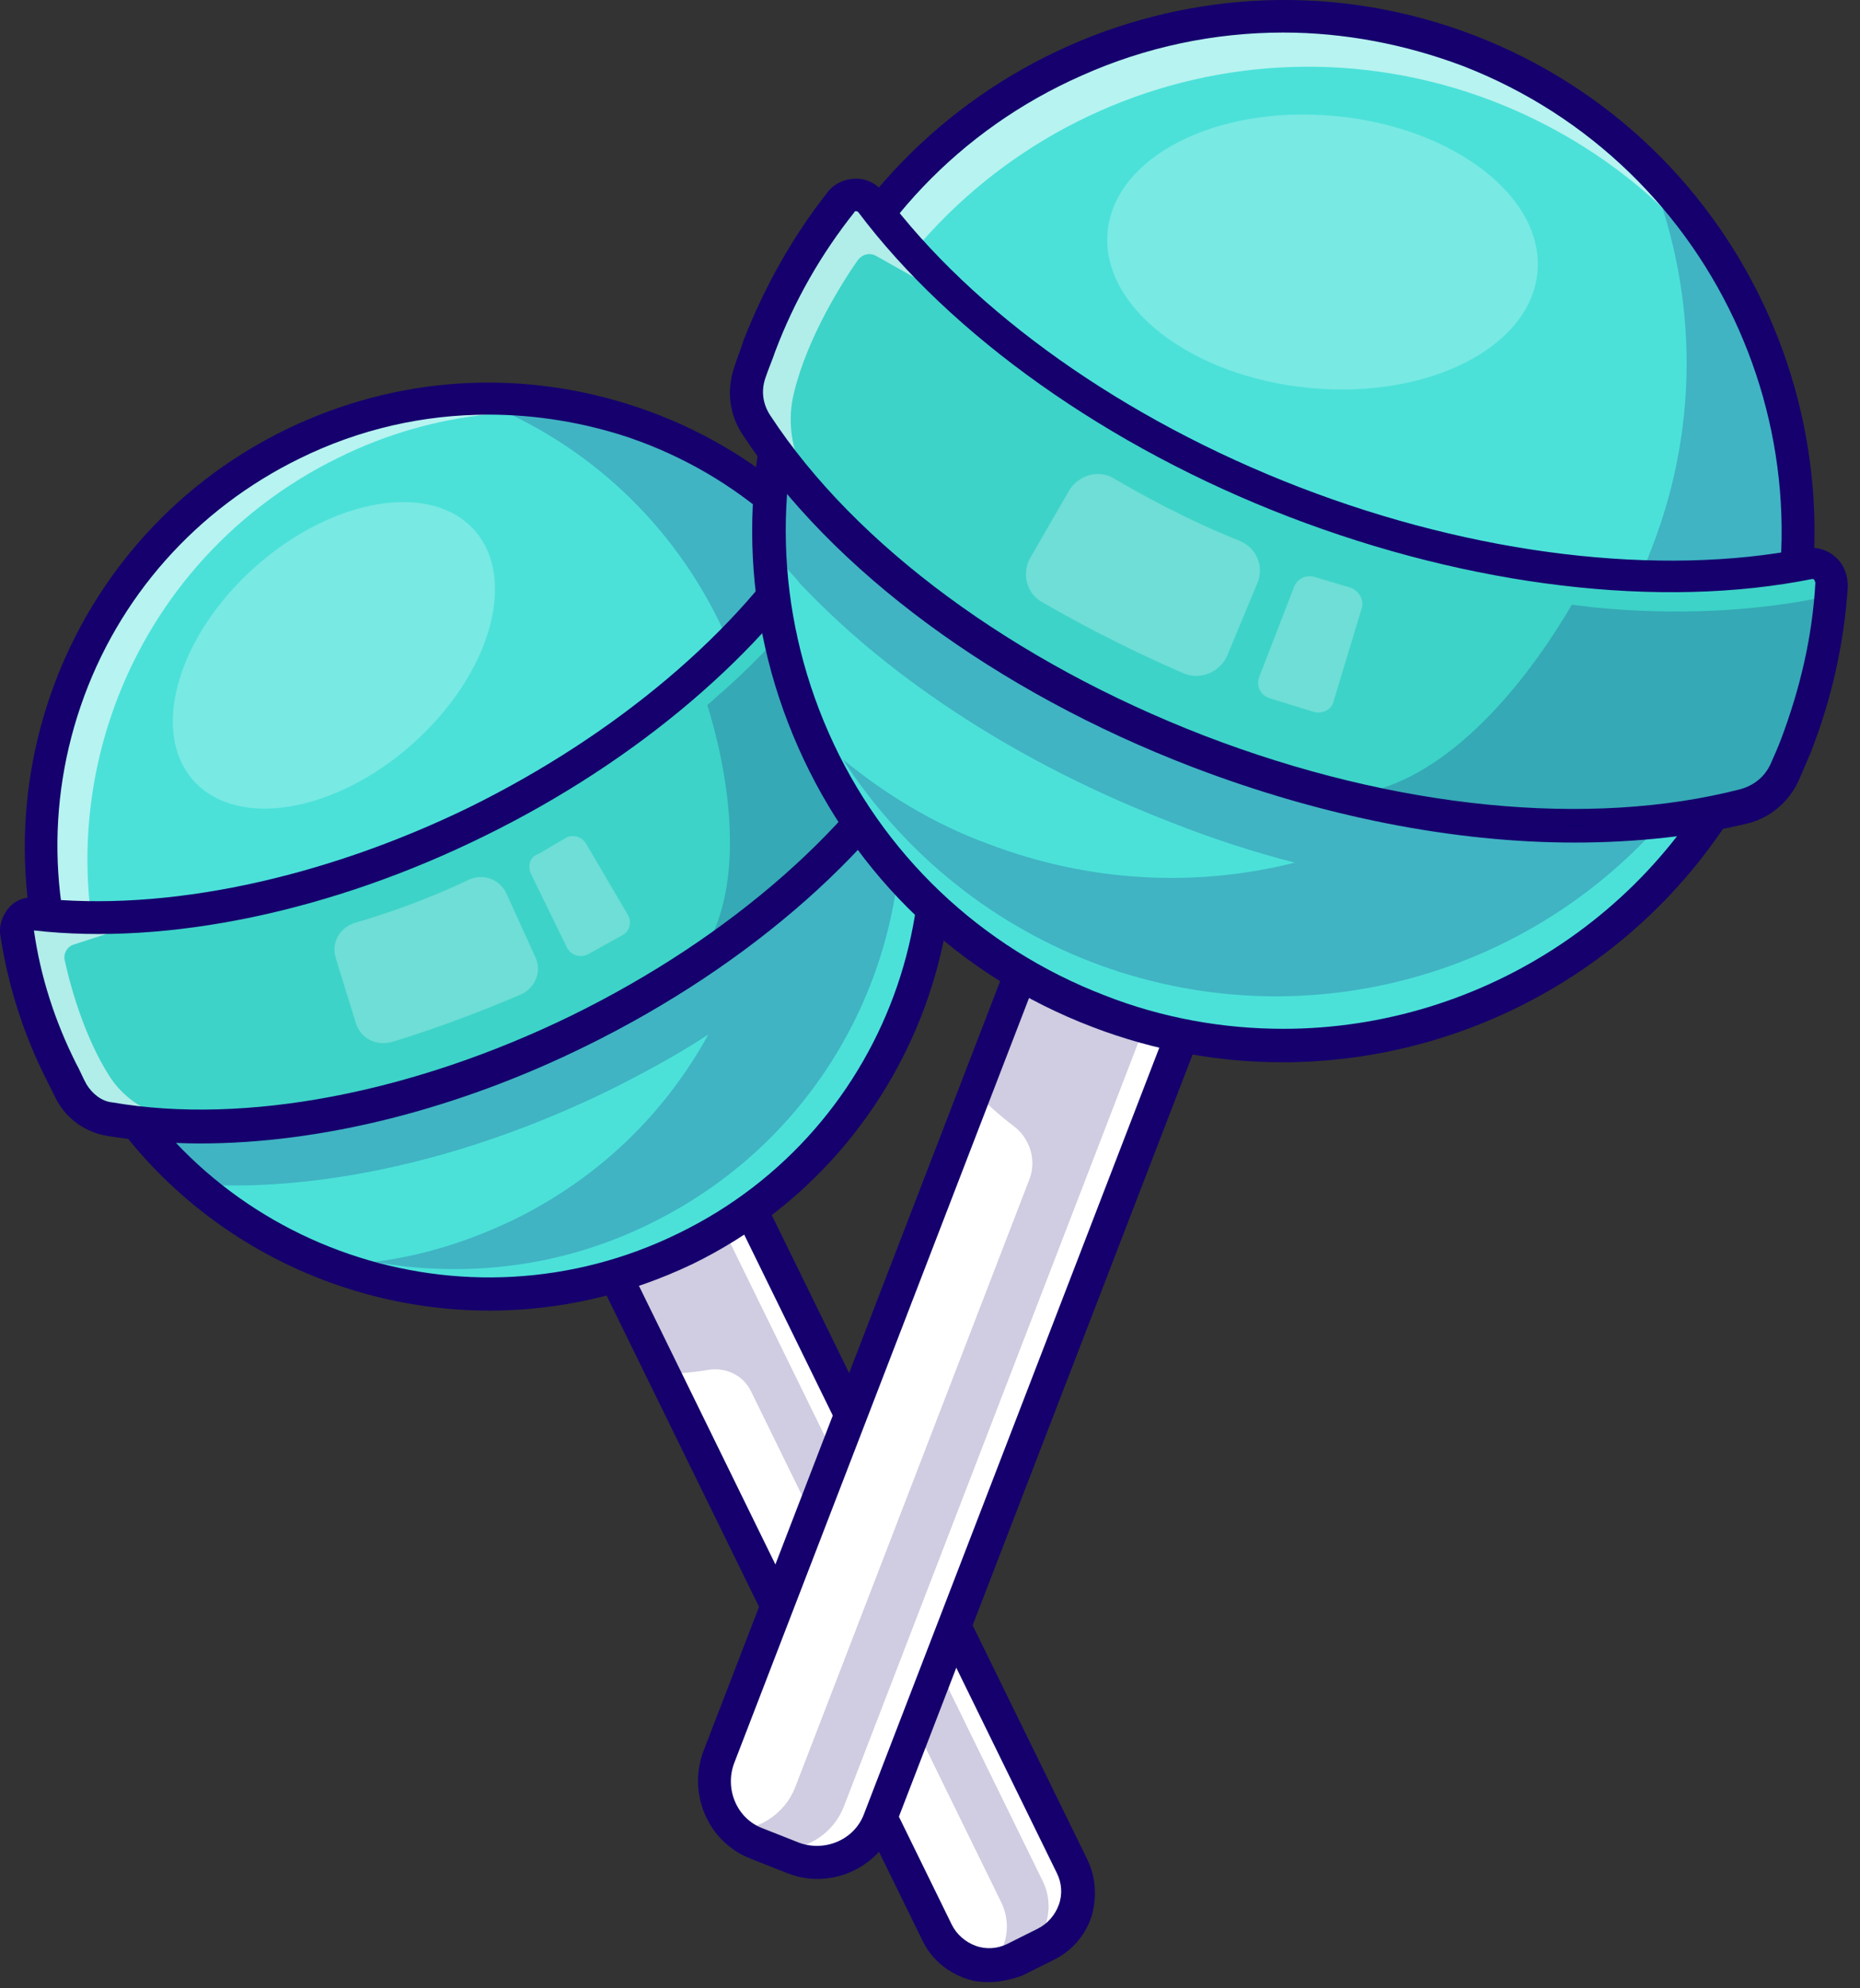 <svg width="145" height="155" viewBox="0 0 145 155" fill="none" xmlns="http://www.w3.org/2000/svg">
<rect x="0" y="0" width="145" height="155" fill="#333333" stroke="none"/>
<path d="M55.216 87.575L83.587 145.508C84.704 147.742 83.736 150.497 81.502 151.54L79.119 152.731C76.885 153.848 74.13 152.88 73.087 150.646L44.717 92.713C43.6 90.479 44.568 87.724 46.802 86.682L49.184 85.49C51.418 84.373 54.099 85.341 55.216 87.575Z" fill="white"/>
<path d="M77.108 154.518C76.438 154.518 75.843 154.444 75.247 154.221C73.758 153.699 72.566 152.657 71.896 151.242L43.525 93.309C42.11 90.405 43.302 86.905 46.206 85.565L48.589 84.373C50.004 83.703 51.567 83.629 53.057 84.076C54.546 84.597 55.737 85.639 56.407 87.054L84.778 144.987C85.448 146.402 85.523 147.966 85.076 149.455C84.555 150.944 83.512 152.136 82.097 152.806L79.715 153.997C78.896 154.295 78.002 154.518 77.108 154.518ZM51.12 86.309C50.599 86.309 50.153 86.384 49.706 86.607L47.323 87.799C45.685 88.618 45.014 90.554 45.834 92.118L74.204 150.051C74.577 150.795 75.247 151.391 76.066 151.689C76.885 151.987 77.779 151.912 78.523 151.54L80.906 150.348C81.651 149.976 82.246 149.306 82.544 148.487C82.842 147.668 82.768 146.774 82.395 146.03L54.025 88.097C53.652 87.352 52.982 86.756 52.163 86.458C51.865 86.384 51.493 86.309 51.12 86.309Z" fill="#15006D"/>
<path opacity="0.2" d="M52.908 88.693L81.278 146.625C82.395 148.859 81.427 151.615 79.194 152.657L78.821 152.806C78.3 153.029 77.779 153.178 77.257 153.253C78.523 151.912 78.896 149.902 78.002 148.189L58.567 108.5C57.971 107.234 56.631 106.564 55.216 106.787C53.95 107.011 52.684 107.085 51.418 107.16L44.419 92.788C43.6 91.075 43.898 89.065 45.163 87.725C45.238 87.65 45.312 87.501 45.461 87.427C45.536 87.427 45.536 87.352 45.61 87.352C45.685 87.278 45.834 87.203 45.908 87.129C45.983 87.129 45.983 87.054 46.057 87.054L46.132 86.98C46.206 86.98 46.28 86.905 46.28 86.905C46.355 86.905 46.429 86.831 46.429 86.831L46.802 86.682C49.11 85.565 51.791 86.459 52.908 88.693Z" fill="#15006D"/>
<path opacity="0.3" d="M45.461 87.649C45.536 87.575 45.61 87.426 45.759 87.352C45.61 87.426 45.536 87.575 45.461 87.649Z" fill="#15006D"/>
<path d="M69.439 50.566C71.226 54.215 72.343 58.087 72.79 61.884C74.428 76.181 67.13 90.553 53.429 97.255C39.802 103.956 23.867 100.903 13.591 90.776C10.836 88.096 8.527 84.894 6.666 81.171C5.549 78.936 4.73 76.628 4.134 74.32C0.187 58.682 7.559 41.853 22.675 34.482C37.792 27.11 55.663 31.652 65.567 44.385C67.056 46.321 68.396 48.332 69.439 50.566Z" fill="#4BE1D9"/>
<path opacity="0.2" d="M66.683 48.705C68.471 52.354 69.588 56.226 70.034 60.023C71.673 74.32 64.375 88.692 50.674 95.394C43.749 98.819 36.228 99.638 29.154 98.372C32.802 97.925 36.451 96.809 40.025 95.096C46.727 91.82 51.865 86.756 55.216 80.65C52.833 82.214 50.227 83.628 47.546 84.969C37.642 89.809 27.664 92.266 18.952 92.415C18.654 92.415 18.431 92.415 18.133 92.415C17.09 92.415 16.048 92.415 15.08 92.341C14.931 92.341 14.708 92.341 14.484 92.266C13.963 91.745 13.516 91.224 12.995 90.703C10.835 88.32 9.048 85.639 7.559 82.66C6.442 80.427 5.623 78.118 5.027 75.81H5.102C7.485 76.033 10.016 76.108 12.623 75.959C20.888 75.512 30.271 73.055 39.579 68.587C46.206 65.385 52.014 61.438 56.705 57.119C57.376 56.524 57.971 55.928 58.641 55.332C61.471 52.577 63.928 49.673 65.79 46.694C66.013 47.439 66.386 48.109 66.683 48.705Z" fill="#15006D"/>
<path opacity="0.2" d="M69.439 50.566C69.588 50.789 69.662 51.087 69.811 51.311C68.769 49.375 67.652 47.513 66.311 45.875C66.311 45.875 66.311 45.875 66.311 45.949C64.301 49.151 61.694 52.428 58.567 55.481C57.971 53.098 57.152 50.715 56.035 48.407C51.94 40.067 44.94 34.035 36.824 31.056C50.153 30.535 63.184 37.833 69.439 50.566Z" fill="#15006D"/>
<path opacity="0.6" d="M49.78 33.067C42.185 31.28 33.919 31.95 26.399 35.673C9.048 44.162 1.9 65.012 10.389 82.362C10.538 82.66 10.687 82.958 10.836 83.256C9.868 83.256 8.825 83.33 7.857 83.405C7.485 82.735 7.112 82.064 6.74 81.32C-1.749 63.97 5.474 43.045 22.75 34.556C31.537 30.312 41.217 30.014 49.78 33.067Z" fill="white"/>
<path d="M38.164 102.169C24.76 102.169 11.878 94.723 5.623 81.915C-3.164 63.969 4.283 42.3 22.229 33.514C30.941 29.269 40.696 28.674 49.855 31.801C59.014 34.928 66.386 41.481 70.63 50.119C79.417 68.065 71.971 89.734 54.025 98.521C48.887 100.978 43.525 102.169 38.164 102.169ZM38.089 32.322C33.026 32.322 28.037 33.439 23.346 35.748C15.303 39.694 9.197 46.545 6.293 55.034C3.389 63.523 3.985 72.682 7.932 80.724C16.048 97.404 36.228 104.329 52.908 96.138C69.588 88.021 76.513 67.842 68.322 51.162C64.375 43.12 57.525 37.014 49.036 34.109C45.461 32.918 41.738 32.322 38.089 32.322Z" fill="#15006D"/>
<path d="M72.492 50.343C72.79 50.938 73.013 51.46 73.311 52.056C73.832 53.247 73.758 54.513 73.162 55.63C69.439 62.555 62.737 69.555 53.95 75.363C51.27 77.15 48.291 78.788 45.238 80.352C35.334 85.192 25.356 87.649 16.644 87.798C16.346 87.798 16.123 87.798 15.825 87.798C13.293 87.798 10.91 87.649 8.676 87.277C7.41 87.054 6.368 86.309 5.772 85.192C5.474 84.671 5.176 84.075 4.879 83.479C3.166 79.98 2.049 76.405 1.528 72.757C1.379 71.937 2.123 71.193 2.942 71.267C5.325 71.491 7.857 71.565 10.463 71.416C18.729 70.969 28.111 68.512 37.419 64.044C44.047 60.842 49.855 56.896 54.546 52.577C58.567 49.002 61.843 45.13 64.226 41.258C64.673 40.514 65.716 40.439 66.311 41.035C68.62 43.79 70.779 46.917 72.492 50.343Z" fill="#FF1564"/>
<path d="M72.492 50.343C72.79 50.938 73.013 51.46 73.311 52.056C73.832 53.247 73.758 54.513 73.162 55.63C69.439 62.555 62.737 69.555 53.95 75.363C51.27 77.15 48.291 78.788 45.238 80.352C35.334 85.192 25.356 87.649 16.644 87.798C16.346 87.798 16.123 87.798 15.825 87.798C13.293 87.798 10.91 87.649 8.676 87.277C7.41 87.054 6.368 86.309 5.772 85.192C5.474 84.671 5.176 84.075 4.879 83.479C3.166 79.98 2.049 76.405 1.528 72.757C1.379 71.937 2.123 71.193 2.942 71.267C5.325 71.491 7.857 71.565 10.463 71.416C18.729 70.969 28.111 68.512 37.419 64.044C44.047 60.842 49.855 56.896 54.546 52.577C58.567 49.002 61.843 45.13 64.226 41.258C64.673 40.514 65.716 40.439 66.311 41.035C68.62 43.79 70.779 46.917 72.492 50.343Z" fill="#3DD3C8"/>
<path opacity="0.6" d="M16.123 87.649C13.591 87.649 11.208 87.501 8.974 87.128C7.708 86.905 6.666 86.16 6.07 85.043C5.772 84.522 5.474 83.926 5.176 83.331C3.464 79.831 2.347 76.256 1.826 72.608C1.677 71.789 2.421 71.044 3.24 71.118C5.623 71.342 8.155 71.416 10.761 71.267L11.208 71.863L5.698 73.65C5.251 73.799 4.953 74.32 5.027 74.767C5.4 76.554 6.517 80.799 8.602 84.001C10.687 87.128 14.484 87.575 16.123 87.649Z" fill="white"/>
<path d="M15.601 89.139C13.069 89.139 10.612 88.915 8.304 88.543C6.666 88.245 5.251 87.277 4.432 85.788C4.134 85.192 3.836 84.596 3.538 84.001C1.825 80.575 0.634 76.852 0.038 72.98C-0.111 72.161 0.187 71.342 0.709 70.746C1.23 70.15 2.049 69.853 2.868 70.001C12.846 71.118 25.133 68.512 36.6 62.927C48.068 57.268 57.673 49.151 62.886 40.663C63.333 39.992 64.003 39.546 64.822 39.471C65.641 39.397 66.386 39.695 66.981 40.29C69.662 43.12 71.896 46.322 73.609 49.822C73.907 50.417 74.204 51.013 74.428 51.609C75.098 53.173 75.023 54.885 74.204 56.3C68.992 65.98 58.567 75.214 45.685 81.543C35.558 86.532 24.984 89.139 15.601 89.139ZM2.645 72.533C2.645 72.533 2.57 72.533 2.645 72.533C3.166 76.182 4.283 79.607 5.921 82.884C6.219 83.405 6.442 84.001 6.74 84.522C7.187 85.266 7.932 85.862 8.751 85.937C19.101 87.724 32.207 85.192 44.568 79.16C57.003 73.054 66.981 64.268 71.971 55.034C72.417 54.289 72.417 53.322 72.045 52.577C71.822 51.981 71.524 51.46 71.3 50.864C69.662 47.588 67.652 44.609 65.12 41.928C59.609 50.864 49.631 59.353 37.791 65.161C25.877 71.044 13.069 73.725 2.645 72.533Z" fill="#15006D"/>
<path opacity="0.2" d="M72.492 50.343C72.79 50.939 73.013 51.46 73.311 52.056C73.832 53.247 73.758 54.513 73.162 55.63C69.439 62.555 62.737 69.555 53.95 75.363C58.79 69.704 56.556 59.502 55.142 54.96C55.588 54.587 55.961 54.215 56.333 53.917C60.354 50.343 63.63 46.471 66.013 42.599C66.237 42.226 66.535 42.077 66.907 42.003C69.066 44.46 70.928 47.29 72.492 50.343Z" fill="#15006D"/>
<path opacity="0.25" d="M36.526 68.586C33.1 70.224 29.749 71.341 27.665 71.937C26.473 72.309 25.803 73.501 26.175 74.692L27.739 79.756C28.111 80.947 29.303 81.543 30.494 81.245C32.728 80.575 36.451 79.309 40.621 77.522C41.738 77.001 42.259 75.735 41.738 74.618L39.504 69.703C38.983 68.512 37.643 68.065 36.526 68.586Z" fill="white"/>
<path opacity="0.25" d="M41.366 68.065L44.196 73.874C44.493 74.469 45.238 74.693 45.834 74.395L48.514 72.906C49.11 72.608 49.259 71.863 48.961 71.342L45.685 65.757C45.387 65.236 44.642 65.012 44.121 65.31L41.962 66.576C41.291 66.799 41.142 67.47 41.366 68.065Z" fill="white"/>
<path opacity="0.25" d="M32.174 57.982C38.223 52.592 40.376 45.136 36.983 41.329C33.59 37.521 25.937 38.804 19.888 44.195C13.839 49.585 11.686 57.041 15.079 60.848C18.472 64.655 26.125 63.372 32.174 57.982Z" fill="white"/>
<path d="M95.203 72.682L68.545 141.859C67.502 144.54 64.524 145.88 61.843 144.838L59.014 143.721C56.333 142.678 54.992 139.7 56.035 137.019L82.693 67.842C83.736 65.162 86.714 63.821 89.395 64.864L92.225 65.981C94.905 67.023 96.246 70.002 95.203 72.682Z" fill="white"/>
<path d="M63.705 146.476C62.96 146.476 62.141 146.327 61.397 146.03L58.567 144.913C55.216 143.647 53.578 139.849 54.844 136.498L81.502 67.321C82.768 63.97 86.566 62.332 89.916 63.598L92.746 64.715C96.097 65.981 97.735 69.778 96.469 73.129L69.811 142.306C68.769 144.913 66.311 146.476 63.705 146.476ZM62.29 143.647C64.301 144.391 66.609 143.423 67.354 141.413L94.012 72.236C94.757 70.225 93.788 67.917 91.778 67.172L88.948 66.055C86.938 65.311 84.629 66.279 83.885 68.289L57.227 137.466C56.482 139.477 57.45 141.785 59.461 142.53L62.29 143.647Z" fill="#15006D"/>
<path opacity="0.2" d="M92.448 71.64L65.79 140.817C64.747 143.498 61.769 144.838 59.088 143.796L58.641 143.647C58.046 143.423 57.524 143.051 57.078 142.679C59.163 142.679 61.173 141.413 61.992 139.328L80.236 91.969C80.832 90.479 80.31 88.767 79.044 87.799C77.853 86.905 76.811 85.937 75.768 84.895L82.395 67.768C83.215 65.683 85.15 64.417 87.31 64.417C87.459 64.417 87.608 64.417 87.757 64.417C87.831 64.417 87.906 64.417 87.906 64.417C88.055 64.417 88.204 64.492 88.353 64.492C88.427 64.492 88.501 64.492 88.501 64.566C88.576 64.566 88.576 64.566 88.65 64.566C88.725 64.566 88.799 64.64 88.874 64.64C88.948 64.64 89.023 64.715 89.097 64.715L89.544 64.864C92.15 65.981 93.49 68.959 92.448 71.64Z" fill="#15006D"/>
<path d="M137.499 55.779C135.786 60.172 133.478 64.044 130.573 67.395C119.851 79.979 101.979 85.043 85.672 78.788C69.364 72.533 59.535 56.747 59.982 40.216C60.131 35.822 60.95 31.28 62.662 26.961C63.705 24.28 64.971 21.749 66.46 19.44C76.587 3.952 96.469 -2.973 114.489 3.952C132.51 10.877 142.637 29.344 139.658 47.662C139.211 50.417 138.467 53.098 137.499 55.779Z" fill="#4BE1D9"/>
<path opacity="0.2" d="M136.903 51.982C135.19 56.376 132.882 60.248 129.978 63.599C119.255 76.183 101.384 81.246 85.076 74.992C76.811 71.79 70.183 66.13 65.715 59.205C68.992 61.886 72.715 64.194 76.96 65.758C84.927 68.811 93.267 69.183 100.937 67.247C97.735 66.428 94.533 65.386 91.331 64.12C79.566 59.577 69.662 53.099 62.737 45.876C62.514 45.653 62.29 45.429 62.141 45.206C61.322 44.312 60.577 43.419 59.833 42.6C59.684 42.451 59.535 42.302 59.46 42.078C59.46 41.259 59.535 40.44 59.609 39.621C59.907 35.972 60.801 32.324 62.141 28.749C63.184 26.069 64.45 23.537 65.939 21.229C65.939 21.229 65.939 21.229 66.013 21.303C67.651 23.462 69.588 25.696 71.747 27.781C78.598 34.409 87.98 40.44 99.001 44.685C106.894 47.738 114.713 49.525 122.01 50.195C123.053 50.27 124.021 50.344 124.989 50.418C129.531 50.642 133.924 50.418 137.871 49.748C137.424 50.493 137.201 51.237 136.903 51.982Z" fill="#15006D"/>
<path opacity="0.2" d="M137.499 55.779C137.35 56.077 137.275 56.374 137.126 56.672C137.945 54.289 138.616 51.907 138.988 49.449H138.914C134.669 50.268 129.903 50.641 124.84 50.343C126.404 47.96 127.744 45.428 128.786 42.673C132.659 32.695 132.212 22.121 128.414 12.962C139.286 23.834 143.381 40.514 137.499 55.779Z" fill="#15006D"/>
<path opacity="0.6" d="M136.903 25.547C132.51 17.728 125.435 11.399 116.425 7.899C95.724 -0.069 72.566 10.207 64.598 30.908C64.45 31.28 64.301 31.578 64.226 31.951C63.407 31.132 62.588 30.312 61.769 29.568C62.067 28.749 62.29 27.855 62.662 27.036C70.555 6.335 93.788 -4.015 114.489 3.952C124.914 7.973 132.733 15.941 136.903 25.547Z" fill="white"/>
<path d="M99.969 82.81C95.054 82.81 89.991 81.916 85.151 80.054C74.8 76.108 66.684 68.364 62.216 58.236C57.748 48.109 57.45 36.865 61.397 26.589C69.662 5.218 93.64 -5.43 114.936 2.761C136.233 10.952 146.881 34.929 138.69 56.226C132.361 72.683 116.649 82.81 99.969 82.81ZM100.044 2.537C94.682 2.537 89.321 3.654 84.332 5.888C74.875 10.058 67.577 17.728 63.854 27.408C60.131 37.089 60.429 47.663 64.599 57.12C68.769 66.576 76.438 73.874 86.119 77.597C90.661 79.384 95.427 80.203 100.044 80.203C115.606 80.203 130.35 70.746 136.307 55.332C143.977 35.376 133.999 12.888 114.043 5.144C109.5 3.431 104.735 2.537 100.044 2.537Z" fill="#15006D"/>
<path d="M140.031 58.162C139.733 58.832 139.509 59.502 139.212 60.172C138.616 61.513 137.499 62.481 136.084 62.853C127.297 65.162 116.202 64.938 104.437 62.034C100.788 61.14 97.139 60.023 93.491 58.609C81.651 54.066 71.747 47.588 64.822 40.365C64.599 40.142 64.375 39.918 64.226 39.695C62.216 37.61 60.503 35.376 59.088 33.216C58.269 32.025 58.12 30.461 58.567 29.121C58.791 28.451 59.014 27.706 59.312 27.036C60.876 22.866 63.109 19.143 65.716 15.792C66.311 15.047 67.503 15.047 68.099 15.792C69.737 17.951 71.673 20.185 73.832 22.27C80.683 28.898 90.065 34.929 101.086 39.174C108.979 42.227 116.798 44.014 124.095 44.684C130.276 45.28 136.084 44.982 141.148 44.014C142.116 43.79 143.009 44.609 142.935 45.578C142.488 49.747 141.594 53.992 140.031 58.162Z" fill="#FF1564"/>
<path d="M140.031 58.162C139.733 58.832 139.509 59.502 139.212 60.172C138.616 61.513 137.499 62.481 136.084 62.853C127.297 65.162 116.202 64.938 104.437 62.034C100.788 61.14 97.139 60.023 93.491 58.609C81.651 54.066 71.747 47.588 64.822 40.365C64.599 40.142 64.375 39.918 64.226 39.695C62.216 37.61 60.503 35.376 59.088 33.216C58.269 32.025 58.12 30.461 58.567 29.121C58.791 28.451 59.014 27.706 59.312 27.036C60.876 22.866 63.109 19.143 65.716 15.792C66.311 15.047 67.503 15.047 68.099 15.792C69.737 17.951 71.673 20.185 73.832 22.27C80.683 28.898 90.065 34.929 101.086 39.174C108.979 42.227 116.798 44.014 124.095 44.684C130.276 45.28 136.084 44.982 141.148 44.014C142.116 43.79 143.009 44.609 142.935 45.578C142.488 49.747 141.594 53.992 140.031 58.162Z" fill="#3DD3C8"/>
<path opacity="0.6" d="M64.673 39.843C62.662 37.758 60.95 35.524 59.535 33.365C58.716 32.173 58.567 30.61 59.014 29.269C59.237 28.599 59.46 27.855 59.758 27.184C61.322 23.014 63.556 19.291 66.162 15.94C66.758 15.196 67.949 15.196 68.545 15.94C70.183 18.1 72.119 20.334 74.279 22.419L74.13 23.238L68.322 19.961C67.8 19.663 67.205 19.812 66.832 20.334C65.641 22.046 62.96 26.291 61.918 30.535C60.801 34.854 63.333 38.428 64.673 39.843Z" fill="white"/>
<path d="M122.755 65.683C113.372 65.683 103.096 63.673 92.969 59.8C77.63 53.918 64.822 44.461 57.897 33.887C56.854 32.323 56.631 30.462 57.227 28.674C57.45 27.93 57.748 27.26 57.971 26.515C59.609 22.345 61.769 18.473 64.524 14.973C65.045 14.303 65.864 13.931 66.758 13.931C67.651 13.931 68.396 14.377 68.917 15.048C75.843 24.356 87.608 32.696 101.309 37.983C115.011 43.27 129.382 44.982 140.701 42.748C141.52 42.599 142.413 42.823 143.083 43.418C143.754 44.014 144.051 44.833 144.051 45.727C143.754 50.195 142.786 54.514 141.147 58.684C140.85 59.354 140.552 60.098 140.254 60.769C139.509 62.481 138.02 63.747 136.233 64.194C132.212 65.162 127.595 65.683 122.755 65.683ZM66.758 16.462C66.683 16.462 66.609 16.462 66.609 16.537C64.003 19.813 61.918 23.462 60.428 27.409C60.205 28.079 59.907 28.749 59.684 29.419C59.312 30.462 59.461 31.504 60.056 32.398C66.683 42.525 79.044 51.609 93.863 57.343C108.756 63.077 123.946 64.566 135.712 61.513C136.754 61.215 137.573 60.545 138.02 59.577C138.318 58.907 138.616 58.237 138.839 57.641C140.328 53.694 141.296 49.599 141.52 45.429C141.52 45.354 141.445 45.28 141.445 45.206C141.371 45.131 141.296 45.131 141.296 45.131C129.457 47.514 114.638 45.727 100.49 40.291C86.342 34.855 74.13 26.143 66.907 16.537C66.907 16.537 66.832 16.462 66.758 16.462Z" fill="#15006D"/>
<path opacity="0.2" d="M140.031 58.162C139.733 58.832 139.509 59.503 139.211 60.173C138.616 61.513 137.499 62.481 136.084 62.853C127.297 65.162 116.202 64.939 104.437 62.034C113 61.736 119.851 51.758 122.532 47.142C123.127 47.216 123.797 47.291 124.393 47.365C130.574 47.961 136.382 47.663 141.445 46.695C141.892 46.62 142.339 46.695 142.637 46.993C142.339 50.716 141.445 54.439 140.031 58.162Z" fill="#15006D"/>
<path opacity="0.25" d="M96.618 42.152C92.522 40.514 89.023 38.578 86.863 37.312C85.672 36.568 84.108 37.014 83.364 38.206L80.31 43.493C79.64 44.684 80.013 46.248 81.204 46.918C83.512 48.258 87.459 50.418 92.299 52.503C93.565 53.024 95.054 52.428 95.65 51.163L98.033 45.429C98.554 44.163 97.958 42.674 96.618 42.152Z" fill="white"/>
<path opacity="0.25" d="M100.862 45.801L98.182 52.726C97.884 53.471 98.256 54.215 99.001 54.439L102.352 55.481C103.096 55.705 103.841 55.332 103.99 54.588L106.149 47.439C106.373 46.769 105.926 46.024 105.256 45.801L102.501 44.982C101.83 44.758 101.086 45.131 100.862 45.801Z" fill="white"/>
<path opacity="0.25" d="M119.853 21.237C120.409 15.383 113.36 9.924 104.107 9.044C94.855 8.165 86.903 12.197 86.347 18.052C85.79 23.906 92.84 29.365 102.092 30.245C111.344 31.125 119.296 27.091 119.853 21.237Z" fill="white"/>
</svg>
